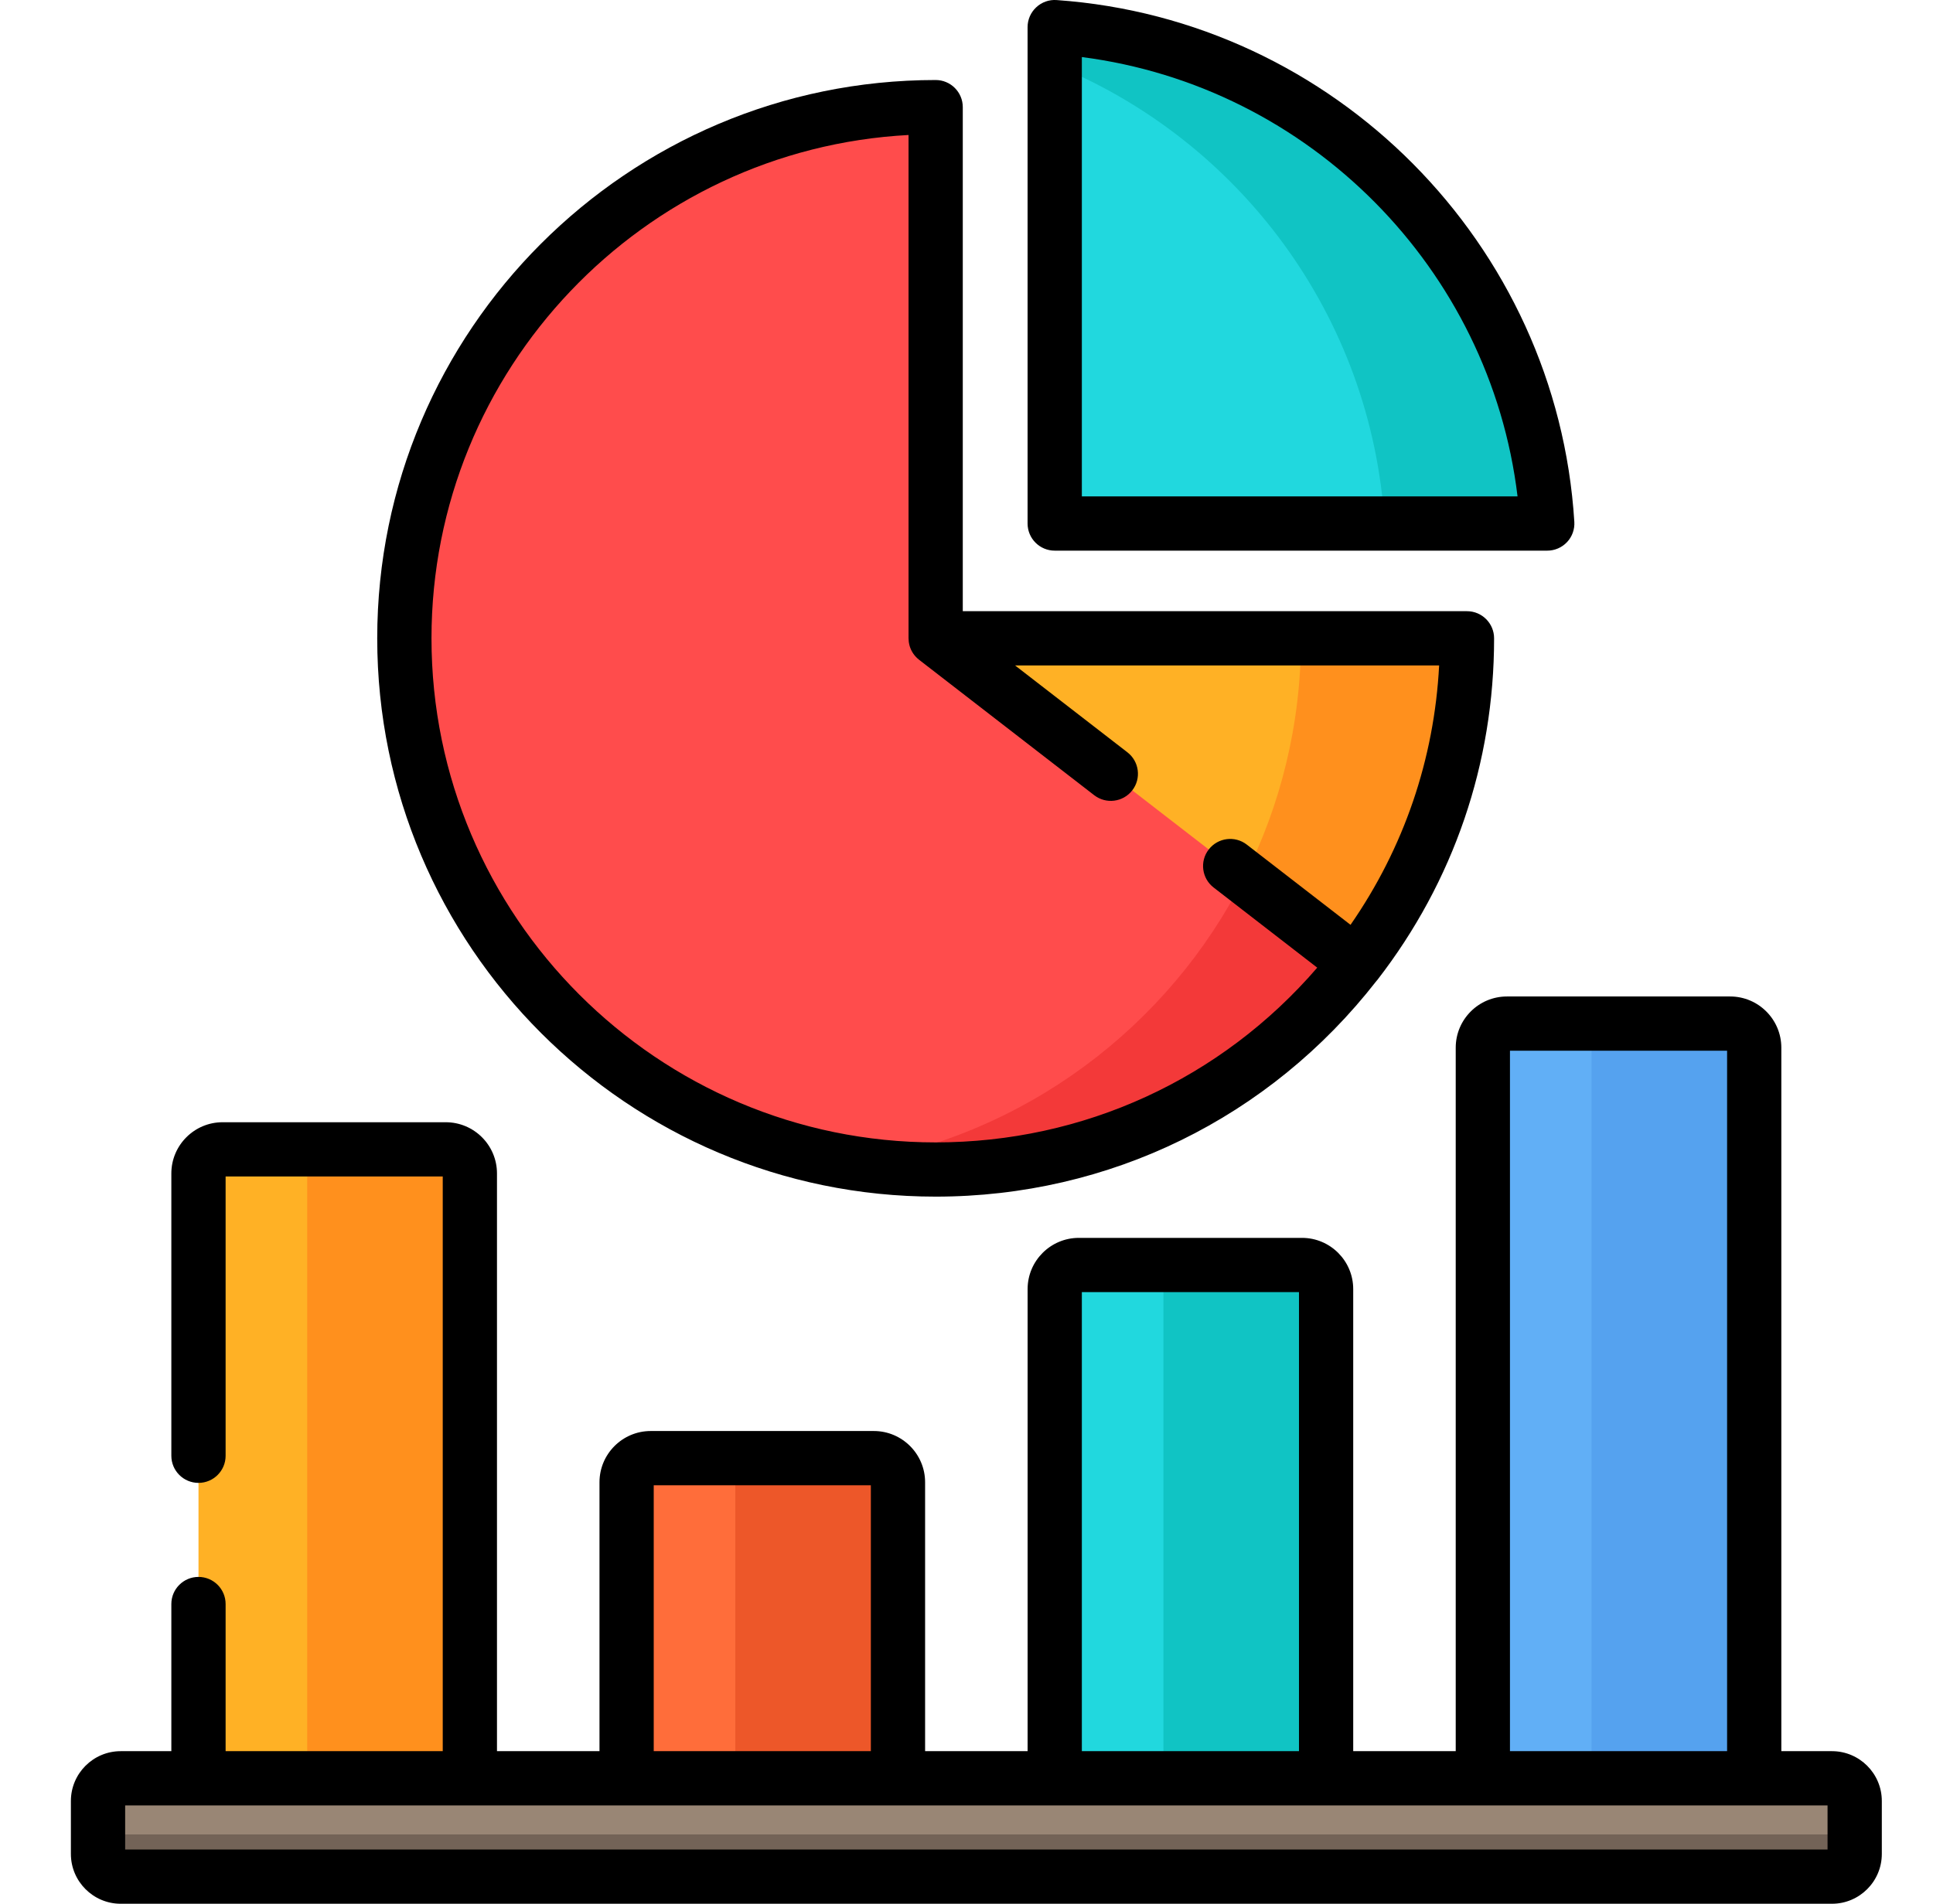 <svg width="67" height="66" viewBox="0 0 67 66" fill="none" xmlns="http://www.w3.org/2000/svg">
<g clip-path="url(#clip0_1_1309)">
<path d="M32.431 22.13V3.714C22.261 3.714 14.016 11.959 14.016 22.13C14.016 32.3 22.261 40.545 32.431 40.545C38.358 40.545 43.628 37.743 46.996 33.394L46.998 33.396C49.41 30.282 50.847 26.374 50.847 22.13L32.431 22.13Z" fill="#FF4C4C"/>
<path d="M45.094 22.13C45.094 25.106 44.387 27.918 43.133 30.406C40.514 35.6 35.51 39.386 29.558 40.32C30.241 40.428 30.937 40.497 31.643 40.527C31.685 40.529 31.727 40.531 31.769 40.532C31.989 40.54 32.209 40.545 32.431 40.545C32.605 40.545 32.777 40.542 32.95 40.538C33.005 40.536 33.059 40.533 33.114 40.531C33.232 40.527 33.349 40.522 33.467 40.516C33.53 40.512 33.594 40.508 33.657 40.504C33.766 40.496 33.875 40.489 33.984 40.48C34.048 40.474 34.112 40.468 34.176 40.462C34.286 40.452 34.396 40.441 34.506 40.428C34.566 40.422 34.625 40.415 34.684 40.408C34.806 40.393 34.928 40.377 35.049 40.359C35.095 40.353 35.141 40.347 35.186 40.34C35.525 40.289 35.861 40.229 36.194 40.16C36.224 40.154 36.255 40.147 36.286 40.14C36.421 40.111 36.555 40.081 36.689 40.05C36.731 40.04 36.773 40.029 36.814 40.019C36.939 39.989 37.063 39.957 37.187 39.924C37.228 39.913 37.269 39.902 37.31 39.891C37.439 39.855 37.568 39.819 37.696 39.78C37.728 39.771 37.76 39.761 37.791 39.752C37.944 39.706 38.095 39.658 38.245 39.608C38.252 39.606 38.258 39.604 38.264 39.602C38.761 39.436 39.249 39.249 39.727 39.042C39.729 39.042 39.73 39.041 39.732 39.04C39.889 38.972 40.046 38.902 40.2 38.83C40.203 38.828 40.206 38.827 40.209 38.826C42.883 37.577 45.208 35.704 46.996 33.394L46.998 33.396C47.294 33.014 47.575 32.619 47.841 32.214C47.849 32.203 47.856 32.191 47.864 32.18C47.923 32.088 47.982 31.996 48.041 31.903C48.051 31.886 48.062 31.869 48.073 31.852C48.131 31.759 48.188 31.665 48.244 31.571C48.25 31.561 48.256 31.551 48.262 31.541C48.501 31.14 48.724 30.731 48.932 30.312C48.946 30.284 48.959 30.257 48.973 30.23C49.015 30.143 49.057 30.056 49.098 29.969C49.114 29.935 49.13 29.9 49.146 29.866C49.186 29.78 49.225 29.695 49.264 29.608C49.279 29.575 49.293 29.541 49.308 29.507C49.434 29.219 49.553 28.928 49.664 28.632C49.678 28.597 49.691 28.562 49.705 28.526C49.733 28.448 49.761 28.369 49.79 28.29C49.808 28.239 49.826 28.187 49.844 28.135C49.87 28.06 49.895 27.985 49.92 27.909C49.939 27.853 49.957 27.796 49.975 27.739C49.999 27.666 50.022 27.593 50.044 27.519C50.063 27.458 50.081 27.396 50.1 27.334C50.12 27.264 50.141 27.194 50.161 27.123C50.183 27.045 50.204 26.966 50.225 26.887C50.252 26.787 50.278 26.686 50.303 26.584C50.323 26.502 50.344 26.421 50.363 26.339C50.377 26.276 50.391 26.213 50.405 26.15C50.422 26.075 50.439 25.999 50.455 25.923C50.468 25.86 50.481 25.797 50.493 25.733C50.509 25.655 50.523 25.577 50.538 25.499C50.549 25.438 50.561 25.377 50.571 25.316C50.586 25.23 50.6 25.144 50.614 25.058C50.623 25.004 50.632 24.95 50.64 24.895C50.659 24.766 50.678 24.636 50.694 24.506C50.698 24.478 50.701 24.45 50.705 24.422C50.72 24.299 50.734 24.176 50.747 24.052C50.752 24.001 50.757 23.951 50.761 23.9C50.771 23.806 50.779 23.712 50.787 23.617C50.791 23.562 50.795 23.506 50.799 23.45C50.805 23.359 50.811 23.267 50.816 23.175C50.819 23.12 50.822 23.064 50.825 23.009C50.83 22.91 50.833 22.812 50.836 22.713C50.838 22.665 50.84 22.617 50.841 22.57C50.844 22.425 50.846 22.279 50.846 22.134C50.846 22.132 50.846 22.131 50.846 22.13H45.094Z" fill="#F33939"/>
<path d="M50.846 22.13H32.431L46.998 33.395C49.41 30.281 50.846 26.374 50.846 22.13Z" fill="#FFB125"/>
<path d="M45.094 22.13C45.094 25.106 44.387 27.918 43.133 30.406L46.998 33.395C47.294 33.013 47.575 32.619 47.841 32.214C47.849 32.202 47.856 32.191 47.864 32.179C47.923 32.088 47.982 31.996 48.041 31.903C48.051 31.886 48.062 31.869 48.073 31.851C48.131 31.758 48.188 31.665 48.244 31.571C48.25 31.561 48.256 31.55 48.262 31.54C48.501 31.14 48.724 30.73 48.932 30.311C48.946 30.284 48.959 30.257 48.973 30.23C49.015 30.143 49.057 30.056 49.098 29.969C49.114 29.934 49.13 29.9 49.146 29.865C49.186 29.78 49.225 29.694 49.264 29.608C49.279 29.574 49.293 29.54 49.308 29.506C49.434 29.219 49.553 28.927 49.664 28.632C49.678 28.597 49.691 28.561 49.705 28.526C49.734 28.447 49.762 28.369 49.79 28.29C49.808 28.238 49.826 28.187 49.844 28.135C49.87 28.06 49.895 27.984 49.92 27.909C49.939 27.852 49.957 27.795 49.976 27.738C49.999 27.665 50.022 27.592 50.045 27.519C50.063 27.457 50.082 27.395 50.1 27.334C50.12 27.263 50.141 27.193 50.161 27.122C50.183 27.044 50.204 26.965 50.225 26.887C50.252 26.786 50.278 26.685 50.303 26.583C50.323 26.502 50.344 26.42 50.363 26.338C50.378 26.276 50.391 26.213 50.405 26.15C50.422 26.075 50.439 25.999 50.455 25.923C50.468 25.86 50.481 25.796 50.493 25.733C50.509 25.655 50.524 25.577 50.538 25.499C50.55 25.438 50.561 25.377 50.571 25.316C50.586 25.23 50.6 25.144 50.614 25.058C50.623 25.004 50.632 24.95 50.64 24.895C50.66 24.766 50.678 24.636 50.694 24.506C50.698 24.477 50.702 24.449 50.705 24.421C50.72 24.298 50.734 24.175 50.747 24.052C50.752 24.001 50.757 23.95 50.762 23.899C50.771 23.805 50.779 23.711 50.787 23.617C50.791 23.561 50.795 23.505 50.799 23.45C50.806 23.358 50.811 23.267 50.817 23.175C50.82 23.119 50.823 23.064 50.825 23.009C50.83 22.91 50.834 22.811 50.837 22.713C50.838 22.665 50.84 22.617 50.841 22.569C50.844 22.424 50.847 22.279 50.847 22.134C50.847 22.132 50.847 22.131 50.847 22.129H45.094V22.13Z" fill="#FF901D"/>
<path d="M6.88 62.078V40.681C6.88 40.22 7.254 39.846 7.715 39.846H15.45C15.912 39.846 16.286 40.22 16.286 40.681V62.078H6.88V62.078Z" fill="#FFB125"/>
<path d="M51.397 62.078V36.322C51.397 35.86 51.771 35.486 52.232 35.486H59.968C60.429 35.486 60.803 35.86 60.803 36.322V62.078H51.397Z" fill="#61AFF6"/>
<path d="M59.968 35.486H54.33C54.791 35.486 55.165 35.86 55.165 36.321V62.078H60.803V36.322C60.803 35.86 60.429 35.486 59.968 35.486Z" fill="#55A2EF"/>
<path d="M36.558 62.078V44.691C36.558 44.229 36.932 43.855 37.393 43.855H45.129C45.59 43.855 45.964 44.229 45.964 44.691V62.078H36.558Z" fill="#21D8DE"/>
<path d="M45.129 43.855H40.326V62.078H45.964V44.691C45.964 44.229 45.59 43.855 45.129 43.855Z" fill="#10C4C4"/>
<path d="M15.45 39.846H10.648V62.078H16.286V40.681C16.286 40.22 15.912 39.846 15.45 39.846Z" fill="#FF901D"/>
<path d="M21.719 62.078V51.387C21.719 50.925 22.093 50.551 22.554 50.551H30.289C30.751 50.551 31.125 50.925 31.125 51.387V62.078H21.719Z" fill="#FF6D3A"/>
<path d="M30.289 50.551H25.487V62.078H31.125V51.387C31.125 50.925 30.751 50.551 30.289 50.551Z" fill="#ED5729"/>
<path d="M53.63 18.15C53.059 8.952 45.736 1.584 36.558 0.94V18.15H53.63Z" fill="#21D8DE"/>
<path d="M36.558 0.94V2.25C42.946 4.853 47.544 10.939 47.992 18.15H53.63C53.059 8.952 45.736 1.584 36.558 0.94Z" fill="#10C4C4"/>
<path d="M63.498 65.06H4.184C3.75 65.06 3.397 64.707 3.397 64.273V62.437C3.397 62.002 3.75 61.65 4.184 61.65H63.498C63.933 61.65 64.285 62.002 64.285 62.437V64.273C64.285 64.707 63.933 65.06 63.498 65.06Z" fill="#998675"/>
<path d="M63.498 63.597H4.184C3.75 63.597 3.397 63.245 3.397 62.81V64.273C3.397 64.707 3.75 65.06 4.184 65.06H63.498C63.933 65.06 64.285 64.708 64.285 64.273V62.81C64.285 63.245 63.933 63.597 63.498 63.597Z" fill="#736357"/>
<path d="M32.431 41.485C38.444 41.485 44.009 38.761 47.708 34.01C47.719 33.997 47.731 33.985 47.742 33.971C50.388 30.554 51.787 26.459 51.787 22.13C51.787 21.61 51.366 21.189 50.847 21.189H33.371V3.714C33.371 3.195 32.95 2.774 32.431 2.774C21.758 2.774 13.075 11.457 13.075 22.13C13.075 32.803 21.758 41.485 32.431 41.485ZM31.491 4.68V22.13C31.491 22.17 31.494 22.21 31.499 22.249C31.5 22.257 31.502 22.266 31.503 22.275C31.51 22.316 31.518 22.356 31.53 22.396C31.53 22.398 31.53 22.399 31.531 22.401C31.544 22.444 31.56 22.485 31.578 22.524C31.582 22.531 31.585 22.538 31.588 22.545C31.608 22.584 31.629 22.622 31.654 22.658C31.655 22.66 31.656 22.661 31.657 22.663C31.681 22.698 31.708 22.73 31.736 22.761C31.742 22.767 31.747 22.774 31.753 22.78C31.783 22.811 31.815 22.84 31.849 22.867C31.852 22.869 31.854 22.872 31.856 22.873L37.927 27.569C38.338 27.886 38.928 27.811 39.246 27.4C39.564 26.989 39.488 26.399 39.077 26.081L35.184 23.07H49.882C49.712 26.318 48.661 29.394 46.811 32.062L43.215 29.281C42.804 28.963 42.214 29.039 41.896 29.45C41.578 29.86 41.654 30.451 42.065 30.768L45.657 33.547C42.329 37.408 37.561 39.605 32.431 39.605C22.795 39.605 14.956 31.766 14.956 22.13C14.956 12.809 22.29 5.169 31.491 4.68Z" fill="black"/>
<path d="M36.558 19.09H53.63C53.889 19.09 54.137 18.983 54.315 18.794C54.493 18.605 54.584 18.351 54.568 18.092C53.97 8.454 46.255 0.677 36.623 0.002C36.361 -0.017 36.107 0.075 35.917 0.253C35.726 0.43 35.617 0.68 35.617 0.94V18.15C35.618 18.669 36.038 19.09 36.558 19.09ZM37.498 1.978C45.389 2.994 51.651 9.309 52.6 17.21H37.498V1.978Z" fill="black"/>
<path d="M63.498 60.71H61.743V36.322C61.743 35.342 60.947 34.546 59.968 34.546H52.233C51.253 34.546 50.457 35.342 50.457 36.322V60.71H46.904V44.691C46.904 43.712 46.108 42.915 45.129 42.915H37.394C36.414 42.915 35.618 43.712 35.618 44.691V60.71H32.065V51.387C32.065 50.408 31.268 49.611 30.289 49.611H22.554C21.575 49.611 20.779 50.408 20.779 51.387V60.71H17.226V40.681C17.226 39.702 16.43 38.906 15.45 38.906H7.715C6.736 38.906 5.939 39.702 5.939 40.681V50.469C5.939 50.988 6.36 51.409 6.88 51.409C7.399 51.409 7.82 50.988 7.82 50.469V40.786H15.346V60.71H7.82V55.609C7.82 55.09 7.399 54.669 6.88 54.669C6.36 54.669 5.939 55.09 5.939 55.609V60.71H4.184C3.232 60.71 2.457 61.485 2.457 62.437V64.273C2.457 65.225 3.232 66 4.184 66H63.498C64.451 66 65.226 65.225 65.226 64.273V62.437C65.226 61.485 64.451 60.71 63.498 60.71ZM52.337 36.426H59.863V60.71H52.337V36.426ZM37.498 44.796H45.024V60.71H37.498V44.796ZM22.659 51.492H30.185V60.71H22.659V51.492ZM63.345 64.12H4.338V62.59H63.345L63.345 64.12Z" fill="black"/>
</g>
<defs>
<clipPath id="clip0_1_1309">
<rect width="66" height="66" fill="white" transform="translate(0.841)"/>
</clipPath>
</defs>
</svg>
